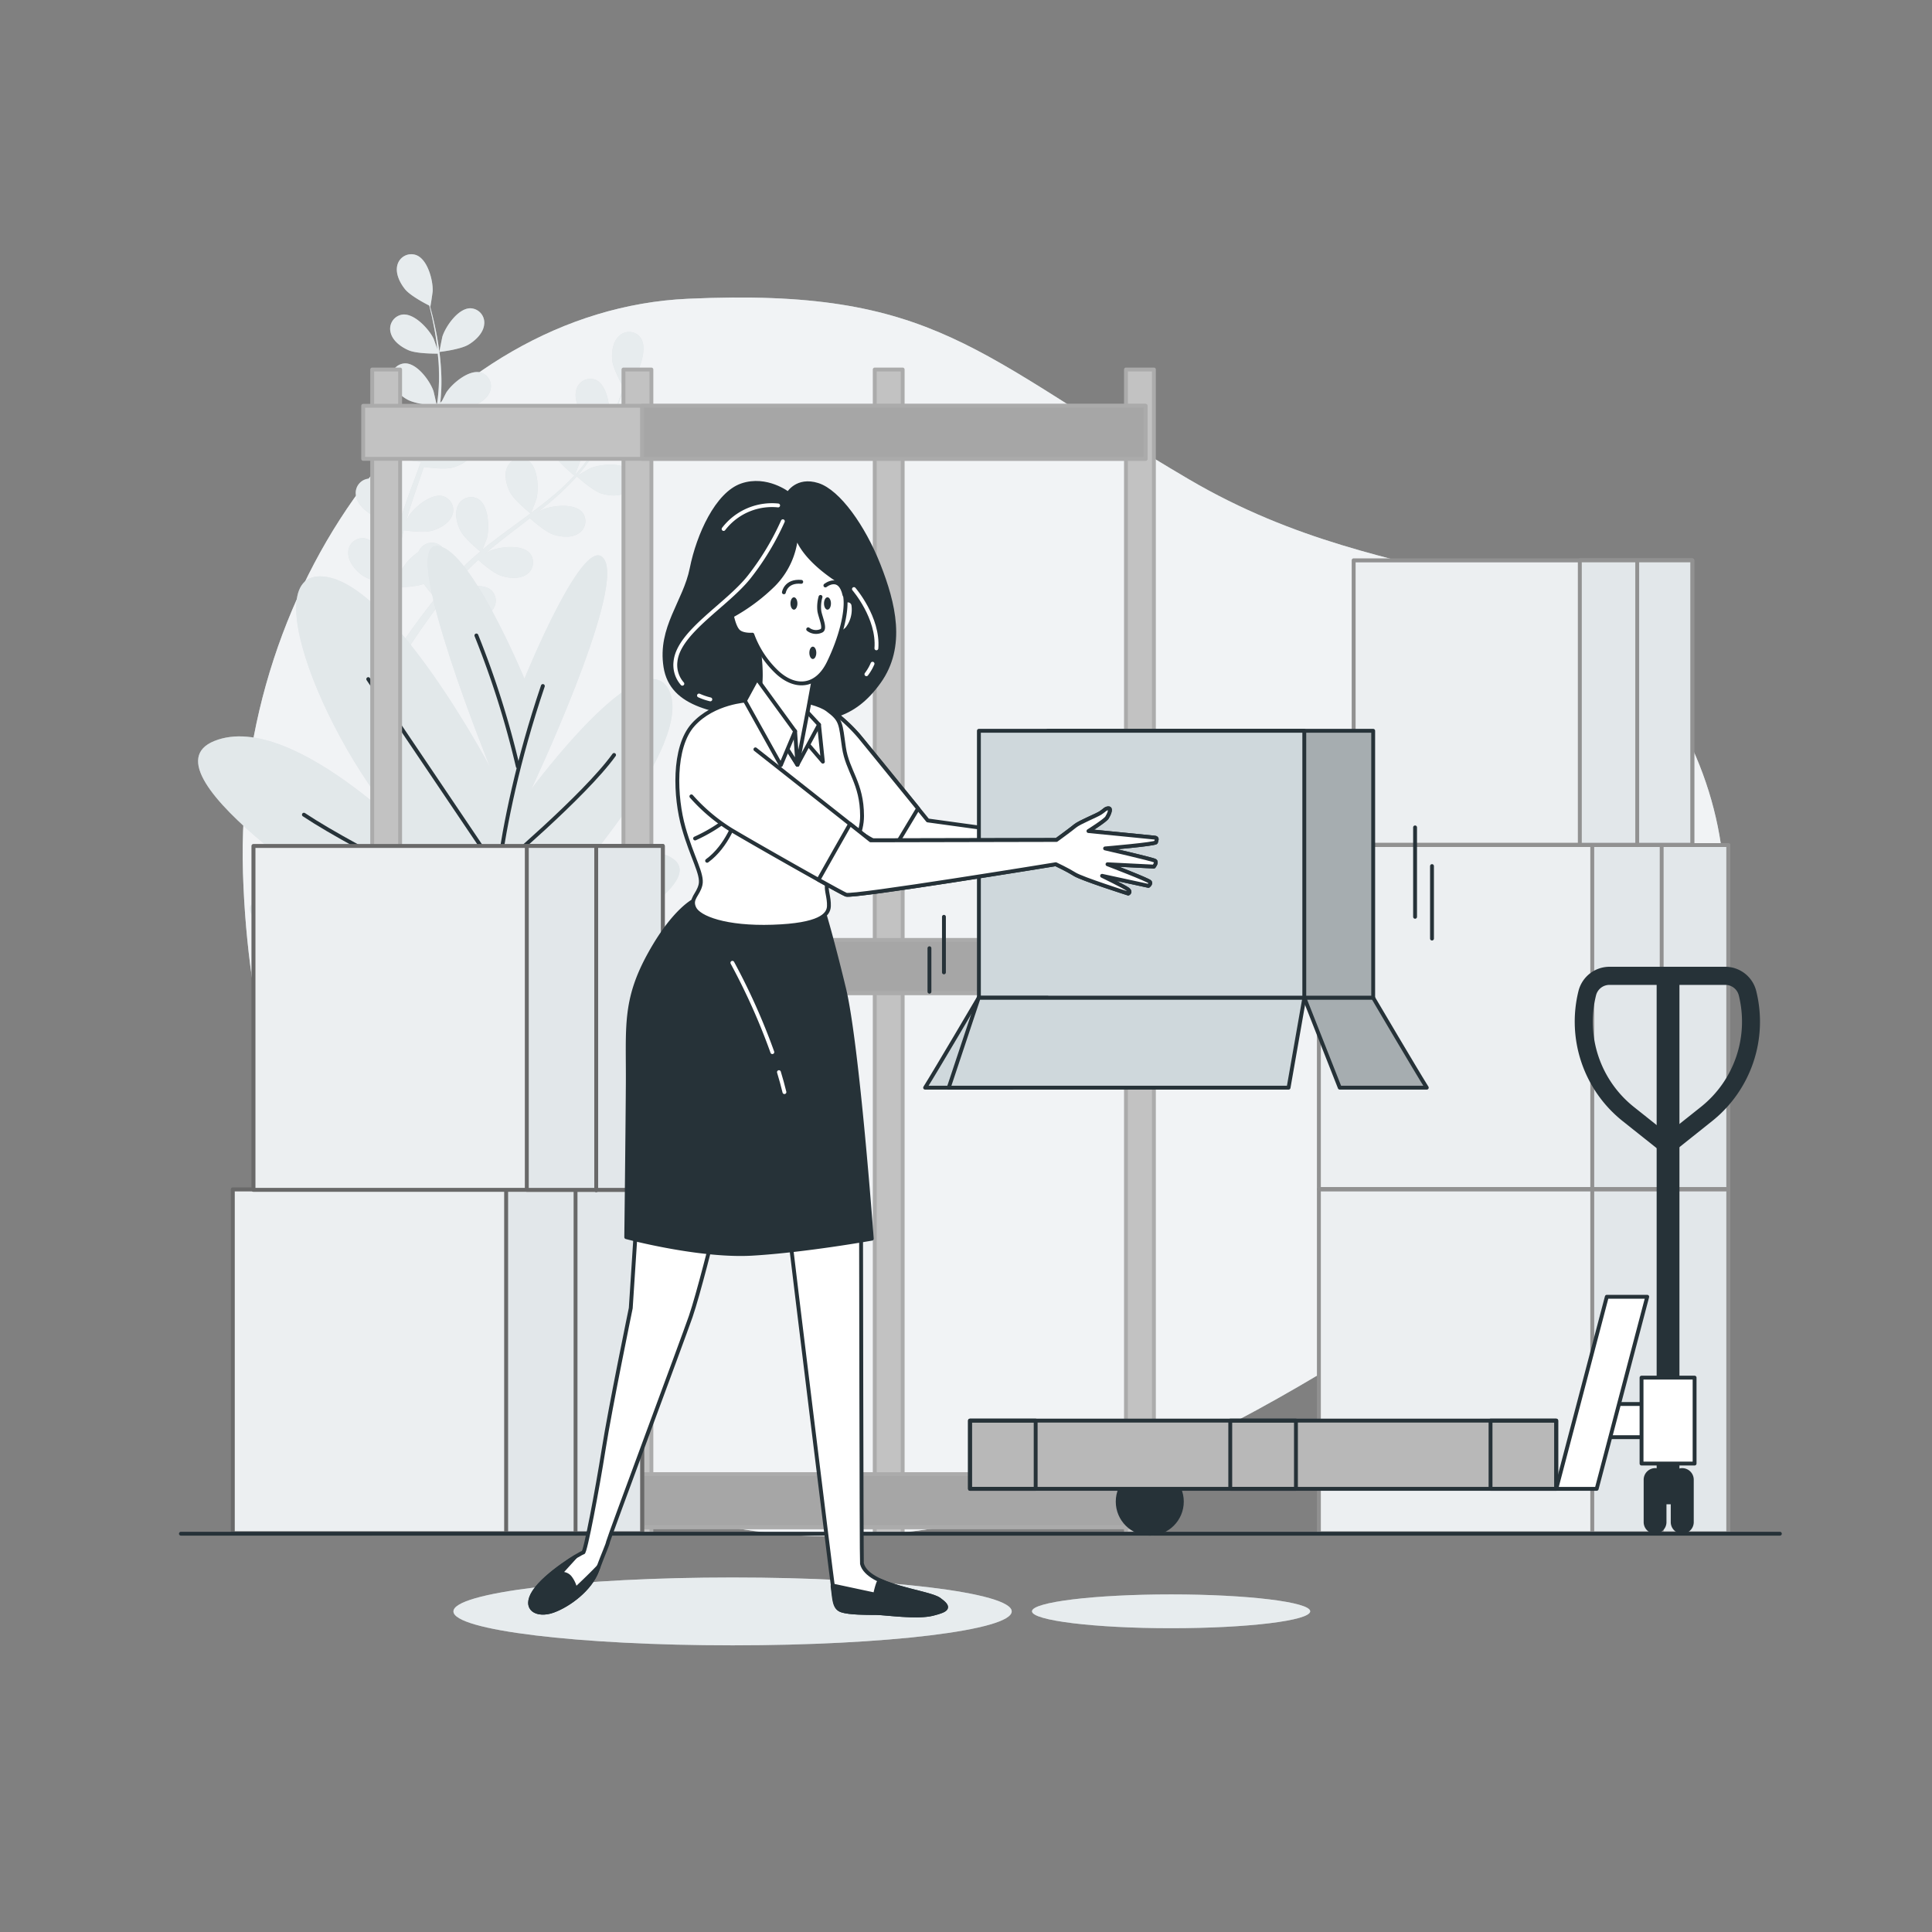 <svg xmlns="http://www.w3.org/2000/svg" xmlns:xlink="http://www.w3.org/1999/xlink" viewBox="0 0 500 500"><rect x="0" y="0" width="500" height="500" fill="#808080" stroke="none"/><defs><clipPath id="freepik--clip-path--inject-6"><rect x="60.23" y="307.8" width="105.96" height="89.01" style="fill:#CFD8DC;stroke:#696969;stroke-linecap:round;stroke-linejoin:round"></rect></clipPath><clipPath id="freepik--clip-path-2--inject-6"><rect x="130.98" y="307.8" width="35.21" height="89.01" style="fill:#CFD8DC;stroke:#696969;stroke-linecap:round;stroke-linejoin:round"></rect></clipPath><clipPath id="freepik--clip-path-3--inject-6"><rect x="65.58" y="218.93" width="105.96" height="89.01" style="fill:#CFD8DC;stroke:#696969;stroke-linecap:round;stroke-linejoin:round"></rect></clipPath><clipPath id="freepik--clip-path-4--inject-6"><rect x="136.33" y="218.93" width="35.21" height="89.01" style="fill:#CFD8DC;stroke:#696969;stroke-linecap:round;stroke-linejoin:round"></rect></clipPath><clipPath id="freepik--clip-path-5--inject-6"><rect x="341.32" y="307.8" width="105.96" height="89.01" style="fill:#CFD8DC;stroke:#919191;stroke-linecap:round;stroke-linejoin:round"></rect></clipPath><clipPath id="freepik--clip-path-6--inject-6"><rect x="412.07" y="307.8" width="35.21" height="89.01" style="fill:#CFD8DC;stroke:#919191;stroke-linecap:round;stroke-linejoin:round"></rect></clipPath><clipPath id="freepik--clip-path-7--inject-6"><rect x="341.32" y="218.7" width="105.96" height="89.01" style="fill:#CFD8DC;stroke:#919191;stroke-linecap:round;stroke-linejoin:round"></rect></clipPath><clipPath id="freepik--clip-path-8--inject-6"><rect x="412.07" y="218.7" width="35.21" height="89.01" style="fill:#CFD8DC;stroke:#919191;stroke-linecap:round;stroke-linejoin:round"></rect></clipPath><clipPath id="freepik--clip-path-9--inject-6"><rect x="350.32" y="145" width="87.65" height="73.63" style="fill:#CFD8DC;stroke:#919191;stroke-linecap:round;stroke-linejoin:round"></rect></clipPath><clipPath id="freepik--clip-path-10--inject-6"><rect x="408.85" y="145" width="29.12" height="73.63" style="fill:#CFD8DC;stroke:#919191;stroke-linecap:round;stroke-linejoin:round"></rect></clipPath><clipPath id="freepik--clip-path-11--inject-6"><rect x="251.03" y="367.65" width="151.73" height="17.66" style="fill:#fff;stroke:#263238;stroke-linecap:round;stroke-linejoin:round"></rect></clipPath><clipPath id="freepik--clip-path-12--inject-6"><rect x="271.17" y="189.13" width="84.21" height="69.1" style="fill:#CFD8DC;stroke:#263238;stroke-linecap:round;stroke-linejoin:round"></rect></clipPath><clipPath id="freepik--clip-path-13--inject-6"><path d="M369.25,281.49c-2.7-4.28-13.87-23.26-13.87-23.26H337.56l9.17,23.26Z" style="fill:#CFD8DC;stroke:#263238;stroke-linecap:round;stroke-linejoin:round"></path></clipPath></defs><g id="freepik--background-simple--inject-6"><path d="M101.17,344.29s40.41,51.17,109.47,53.25,130.82-41,181.77-74.52,67.67-89.68,42.23-136-71.6-30.45-127-63S242.31,74.4,178,77.32,60.54,148.92,62.88,225.86,101.17,344.29,101.17,344.29Z" style="fill:#CFD8DC"></path><path d="M101.17,344.29s40.41,51.17,109.47,53.25,130.82-41,181.77-74.52,67.67-89.68,42.23-136-71.6-30.45-127-63S242.31,74.4,178,77.32,60.54,148.92,62.88,225.86,101.17,344.29,101.17,344.29Z" style="fill:#fff;opacity:0.7"></path></g><g id="freepik--Plants--inject-6"><path d="M113.73,91.08c-.06,0,.7-3.73.77-4,.86-2.67,4.1-7.31,7.23-7.3A3.71,3.71,0,0,1,125.3,84c-.23,2.2-2.21,4.08-4,5.16C119.2,90.47,113.73,91.08,113.73,91.08Z" style="fill:#CFD8DC"></path><path d="M107.66,66c3,1.06,4.42,6.52,4.32,9.32,0,.24-.56,4-.61,4l-.06,0c.23.86.48,1.79.73,2.81.44,1.88.92,4,1.29,6.36a65.63,65.63,0,0,1,.84,7.64,48.28,48.28,0,0,1-.29,8.6.36.36,0,0,0,0,.1c.39-.83,1.55-3.13,1.65-3.29,1.54-2.34,5.88-6,8.91-5.13a3.7,3.7,0,0,1,2.32,5c-.8,2.06-3.2,3.35-5.21,3.92-2.27.65-7.33-.11-7.73-.18a65.43,65.43,0,0,1-1.86,8.57q-.7,2.46-1.52,4.91c.35-.71.68-1.34.73-1.42,1.54-2.35,5.89-6,8.91-5.13a3.7,3.7,0,0,1,2.32,5c-.8,2.06-3.2,3.35-5.21,3.92s-6.37,0-7.51-.15l-.63,1.88c-1,3-2.09,6-3,8.94-.33,1-.62,2.08-.91,3.12.32-.63.59-1.16.64-1.24,1.53-2.34,5.88-6,8.9-5.13a3.72,3.72,0,0,1,2.33,5c-.8,2.07-3.21,3.35-5.22,3.93s-5.94.07-7.3-.12c-.27,1.07-.53,2.14-.74,3.19-.13.73-.3,1.41-.39,2.14l-.3,2.15c-.14,1.37-.3,2.78-.4,4.12-.08.93-.14,1.82-.2,2.72.32-1,1-3.07,1-3.23a14.42,14.42,0,0,1,4.8-5.46,3.63,3.63,0,0,1,.41-.72,3.7,3.7,0,0,1,5.45-.85c2.38,2.05,1.78,7.67.69,10.25-.06.15-.95,1.72-1.52,2.71.43-.53.83-1.05,1.28-1.58.87-1.07,1.77-2.11,2.73-3.23l1.47-1.59c.48-.54,1.06-1,1.59-1.59,1.25-1.21,2.58-2.38,3.95-3.53-.93-.76-4.21-3.52-5.15-5.4s-1.61-4.51-.63-6.5a3.72,3.72,0,0,1,5.27-1.67c2.65,1.67,2.92,7.32,2.23,10,0,.17-.76,2.06-1.17,3.09.83-.68,1.65-1.36,2.51-2,2.48-1.91,5.05-3.78,7.6-5.65l2.33-1.72c-.33-.27-4.29-3.47-5.35-5.58-.93-1.87-1.61-4.51-.63-6.49a3.71,3.71,0,0,1,5.27-1.67c2.66,1.66,2.92,7.31,2.23,10-.05.2-1.08,2.92-1.37,3.6,1.7-1.27,3.39-2.55,5-3.89a64.65,64.65,0,0,0,6.2-5.77c-.15-.13-4.3-3.45-5.38-5.6-.94-1.87-1.61-4.52-.63-6.5a3.71,3.71,0,0,1,5.26-1.67c2.66,1.67,2.93,7.32,2.24,10,0,.18-.83,2.25-1.22,3.23l.15.1a48.44,48.44,0,0,0,5.09-6.84c.84-1.33,1.56-2.64,2.24-3.93-.84-.54-4.63-3.05-5.82-4.88s-2.09-4.31-1.34-6.39a3.71,3.71,0,0,1,5.05-2.24c2.83,1.37,3.71,7,3.32,9.73,0,.15-.4,1.66-.69,2.75.29-.59.61-1.19.88-1.76,1-2.13,1.85-4.15,2.55-6,.4-1,.73-1.95,1-2.83-.55-1-2.69-4.84-2.9-7s.13-4.78,1.76-6.28a3.71,3.71,0,0,1,5.51.34c1.88,2.51.09,7.88-1.53,10.16-.14.2-2.69,3-2.72,3l0-.06c-.28.85-.58,1.76-.94,2.74-.66,1.82-1.43,3.86-2.42,6a67.81,67.81,0,0,1-3.53,6.83,48.53,48.53,0,0,1-5,7l-.07.08c.78-.48,3-1.76,3.19-1.84,2.58-1.1,8.2-1.72,10.26.64a3.71,3.71,0,0,1-.82,5.46c-1.81,1.28-4.52,1-6.52.4-2.25-.72-6-4.14-6.34-4.42a65,65,0,0,1-6.28,6.12c-1.29,1.11-2.63,2.19-4,3.26.69-.4,1.31-.75,1.4-.79,2.57-1.1,8.19-1.72,10.25.64a3.7,3.7,0,0,1-.82,5.46c-1.8,1.28-4.52,1-6.51.4s-5.32-3.5-6.18-4.27c-.53.4-1,.81-1.57,1.22-2.51,1.92-5,3.83-7.45,5.79-.85.68-1.66,1.39-2.48,2.1l1.22-.68c2.57-1.1,8.19-1.73,10.25.63a3.72,3.72,0,0,1-.82,5.47c-1.8,1.28-4.52,1-6.51.39s-5-3.22-6-4.13c-.81.75-1.63,1.5-2.38,2.26-.51.53-1,1-1.5,1.57l-1.44,1.62c-.87,1.07-1.78,2.16-2.61,3.22-.58.73-1.12,1.44-1.66,2.16.83-.7,2.51-2,2.66-2.12,2.37-1.48,7.84-3,10.23-.92a3.71,3.71,0,0,1,0,5.52c-1.6,1.54-4.32,1.7-6.38,1.38-2.28-.36-6.4-3-6.91-3.38-.9,1.19-1.76,2.34-2.56,3.45-2.77,3.83-4.93,7.13-6.41,9.45l-.15.24-1.92-.93.3-.46c1.55-2.32,3.81-5.6,6.69-9.4.91-1.21,1.9-2.48,2.93-3.77a40.65,40.65,0,0,1-3-3.69c-2.21.87-6.79.9-7.39.9-.09,1.48-.17,2.93-.23,4.29-.2,4.72-.18,8.66-.13,11.42v.32l-2.11-1c0-2.74.11-6.44.39-10.82.09-1.5.22-3.11.37-4.76-.59-.15-5.36-1.37-7.16-2.81-1.63-1.31-3.35-3.42-3.29-5.64a3.71,3.71,0,0,1,4.08-3.72c3.11.4,5.72,5.42,6.23,8.17,0,.17.16,2,.22,3.1.07-.67.12-1.33.2-2,.13-1.37.31-2.73.5-4.2.11-.71.23-1.42.34-2.14s.3-1.46.45-2.2c.38-1.7.84-3.41,1.35-5.12-1.2-.12-5.45-.62-7.27-1.67s-3.84-2.87-4.11-5.07a3.71,3.71,0,0,1,3.47-4.3c3.13-.07,6.47,4.49,7.39,7.14.06.16.51,2.13.74,3.22.31-1,.61-2.05,1-3.08,1-3,2.13-5.93,3.23-8.9.34-.91.66-1.82,1-2.73-.43,0-5.5-.53-7.54-1.7-1.81-1-3.83-2.87-4.11-5.07a3.72,3.72,0,0,1,3.47-4.3c3.14-.07,6.48,4.49,7.4,7.14.07.2.71,3,.84,3.76.72-2,1.43-4,2-6a64.85,64.85,0,0,0,2-8.24c-.2,0-5.49-.5-7.58-1.7-1.82-1-3.84-2.87-4.11-5.07a3.7,3.7,0,0,1,3.47-4.29c3.13-.08,6.47,4.48,7.39,7.13.06.17.56,2.33.77,3.37h.17a47.81,47.81,0,0,0,.48-8.51c0-1.57-.15-3.06-.3-4.51-1,0-5.54,0-7.54-.87s-4.13-2.43-4.65-4.58a3.71,3.71,0,0,1,3-4.65c3.11-.43,6.93,3.75,8.14,6.27.06.14.58,1.61.93,2.69-.07-.66-.14-1.34-.23-2-.31-2.35-.75-4.48-1.15-6.37-.24-1.07-.47-2-.7-2.93-1-.5-4.92-2.56-6.26-4.22s-2.54-4.07-2-6.21A3.71,3.71,0,0,1,107.66,66Z" style="fill:#CFD8DC"></path><path d="M164.34,114.29c-2.45-.1-7.35-2.61-7.35-2.61s2.63-2.73,2.82-2.88c2.19-1.74,7.45-3.83,10.06-2.09a3.7,3.7,0,0,1,.65,5.48C169.12,113.9,166.43,114.38,164.34,114.29Z" style="fill:#CFD8DC"></path><g style="opacity:0.5"><path d="M113.73,91.08c-.06,0,.7-3.73.77-4,.86-2.67,4.1-7.31,7.23-7.3A3.71,3.71,0,0,1,125.3,84c-.23,2.2-2.21,4.08-4,5.16C119.2,90.47,113.73,91.08,113.73,91.08Z" style="fill:#fff"></path><path d="M107.66,66c3,1.06,4.42,6.52,4.32,9.32,0,.24-.56,4-.61,4l-.06,0c.23.86.48,1.79.73,2.81.44,1.88.92,4,1.29,6.36a65.63,65.63,0,0,1,.84,7.64,48.28,48.28,0,0,1-.29,8.6.36.36,0,0,0,0,.1c.39-.83,1.55-3.13,1.65-3.29,1.54-2.34,5.88-6,8.91-5.13a3.7,3.7,0,0,1,2.32,5c-.8,2.06-3.2,3.35-5.21,3.92-2.27.65-7.33-.11-7.73-.18a65.43,65.43,0,0,1-1.86,8.57q-.7,2.46-1.52,4.91c.35-.71.68-1.34.73-1.42,1.54-2.35,5.89-6,8.91-5.13a3.7,3.7,0,0,1,2.32,5c-.8,2.06-3.2,3.35-5.21,3.92s-6.37,0-7.51-.15l-.63,1.88c-1,3-2.09,6-3,8.94-.33,1-.62,2.08-.91,3.12.32-.63.59-1.16.64-1.24,1.53-2.34,5.88-6,8.9-5.13a3.72,3.72,0,0,1,2.33,5c-.8,2.07-3.21,3.35-5.22,3.93s-5.94.07-7.3-.12c-.27,1.07-.53,2.14-.74,3.19-.13.73-.3,1.41-.39,2.14l-.3,2.15c-.14,1.37-.3,2.78-.4,4.12-.08.93-.14,1.82-.2,2.72.32-1,1-3.07,1-3.23a14.42,14.42,0,0,1,4.8-5.46,3.63,3.63,0,0,1,.41-.72,3.7,3.7,0,0,1,5.45-.85c2.38,2.05,1.78,7.67.69,10.25-.06.15-.95,1.72-1.52,2.71.43-.53.83-1.05,1.28-1.58.87-1.07,1.77-2.11,2.73-3.23l1.47-1.59c.48-.54,1.06-1,1.59-1.59,1.25-1.21,2.58-2.38,3.95-3.53-.93-.76-4.21-3.52-5.15-5.4s-1.61-4.51-.63-6.5a3.72,3.72,0,0,1,5.27-1.67c2.65,1.67,2.92,7.32,2.23,10,0,.17-.76,2.06-1.17,3.09.83-.68,1.65-1.36,2.51-2,2.48-1.91,5.05-3.78,7.6-5.65l2.33-1.72c-.33-.27-4.29-3.47-5.35-5.58-.93-1.87-1.61-4.51-.63-6.49a3.71,3.71,0,0,1,5.27-1.67c2.66,1.66,2.92,7.31,2.23,10-.05.2-1.08,2.92-1.37,3.6,1.7-1.27,3.39-2.55,5-3.89a64.65,64.65,0,0,0,6.2-5.77c-.15-.13-4.3-3.45-5.38-5.6-.94-1.87-1.61-4.52-.63-6.5a3.71,3.71,0,0,1,5.26-1.67c2.66,1.67,2.93,7.32,2.24,10,0,.18-.83,2.25-1.22,3.23l.15.1a48.44,48.44,0,0,0,5.09-6.84c.84-1.33,1.56-2.64,2.24-3.93-.84-.54-4.63-3.05-5.82-4.88s-2.09-4.31-1.34-6.39a3.71,3.71,0,0,1,5.05-2.24c2.83,1.37,3.71,7,3.32,9.73,0,.15-.4,1.66-.69,2.75.29-.59.61-1.19.88-1.76,1-2.13,1.85-4.15,2.55-6,.4-1,.73-1.95,1-2.83-.55-1-2.69-4.84-2.9-7s.13-4.78,1.76-6.28a3.71,3.71,0,0,1,5.51.34c1.88,2.51.09,7.88-1.53,10.16-.14.2-2.69,3-2.72,3l0-.06c-.28.85-.58,1.76-.94,2.74-.66,1.82-1.43,3.86-2.42,6a67.81,67.81,0,0,1-3.53,6.83,48.53,48.53,0,0,1-5,7l-.07.08c.78-.48,3-1.76,3.19-1.84,2.58-1.1,8.2-1.72,10.26.64a3.71,3.71,0,0,1-.82,5.46c-1.81,1.28-4.52,1-6.52.4-2.25-.72-6-4.14-6.34-4.42a65,65,0,0,1-6.28,6.12c-1.29,1.11-2.63,2.19-4,3.26.69-.4,1.31-.75,1.4-.79,2.57-1.1,8.19-1.72,10.25.64a3.7,3.7,0,0,1-.82,5.46c-1.8,1.28-4.52,1-6.51.4s-5.32-3.5-6.18-4.27c-.53.4-1,.81-1.57,1.22-2.51,1.92-5,3.83-7.45,5.79-.85.68-1.66,1.39-2.48,2.1l1.22-.68c2.57-1.1,8.19-1.73,10.25.63a3.72,3.72,0,0,1-.82,5.47c-1.8,1.28-4.52,1-6.51.39s-5-3.22-6-4.13c-.81.75-1.63,1.5-2.38,2.26-.51.53-1,1-1.5,1.57l-1.44,1.62c-.87,1.07-1.78,2.16-2.61,3.22-.58.73-1.12,1.44-1.66,2.16.83-.7,2.51-2,2.66-2.12,2.37-1.48,7.84-3,10.23-.92a3.71,3.71,0,0,1,0,5.52c-1.6,1.54-4.32,1.7-6.38,1.38-2.28-.36-6.4-3-6.91-3.38-.9,1.19-1.76,2.34-2.56,3.45-2.77,3.83-4.93,7.13-6.41,9.45l-.15.24-1.92-.93.3-.46c1.55-2.32,3.81-5.6,6.69-9.4.91-1.21,1.9-2.48,2.93-3.77a40.65,40.65,0,0,1-3-3.69c-2.21.87-6.79.9-7.39.9-.09,1.48-.17,2.93-.23,4.29-.2,4.72-.18,8.66-.13,11.42v.32l-2.11-1c0-2.74.11-6.44.39-10.82.09-1.5.22-3.11.37-4.76-.59-.15-5.36-1.37-7.16-2.81-1.63-1.31-3.35-3.42-3.29-5.64a3.71,3.71,0,0,1,4.08-3.72c3.11.4,5.72,5.42,6.23,8.17,0,.17.16,2,.22,3.1.07-.67.12-1.33.2-2,.13-1.37.31-2.73.5-4.2.11-.71.23-1.42.34-2.14s.3-1.46.45-2.2c.38-1.7.84-3.41,1.35-5.12-1.2-.12-5.45-.62-7.27-1.67s-3.84-2.87-4.11-5.07a3.71,3.71,0,0,1,3.47-4.3c3.13-.07,6.47,4.49,7.39,7.14.06.16.51,2.13.74,3.22.31-1,.61-2.05,1-3.08,1-3,2.13-5.93,3.23-8.9.34-.91.66-1.82,1-2.73-.43,0-5.5-.53-7.54-1.7-1.81-1-3.83-2.87-4.11-5.07a3.72,3.72,0,0,1,3.47-4.3c3.14-.07,6.48,4.49,7.4,7.14.07.2.71,3,.84,3.76.72-2,1.43-4,2-6a64.85,64.85,0,0,0,2-8.24c-.2,0-5.49-.5-7.58-1.7-1.82-1-3.84-2.87-4.11-5.07a3.7,3.7,0,0,1,3.47-4.29c3.13-.08,6.47,4.48,7.39,7.13.06.17.56,2.33.77,3.37h.17a47.81,47.81,0,0,0,.48-8.51c0-1.57-.15-3.06-.3-4.51-1,0-5.54,0-7.54-.87s-4.13-2.43-4.65-4.58a3.71,3.71,0,0,1,3-4.65c3.11-.43,6.93,3.75,8.14,6.27.06.14.58,1.61.93,2.69-.07-.66-.14-1.34-.23-2-.31-2.35-.75-4.48-1.15-6.37-.24-1.07-.47-2-.7-2.93-1-.5-4.92-2.56-6.26-4.22s-2.54-4.07-2-6.21A3.71,3.71,0,0,1,107.66,66Z" style="fill:#fff"></path><path d="M164.34,114.29c-2.45-.1-7.35-2.61-7.35-2.61s2.63-2.73,2.82-2.88c2.19-1.74,7.45-3.83,10.06-2.09a3.7,3.7,0,0,1,.65,5.48C169.12,113.9,166.43,114.38,164.34,114.29Z" style="fill:#fff"></path></g><path d="M135.73,175.65s-14.87-35.84-23.19-34.28,14.27,57.14,14.27,57.14-26.16-49.35-44-49.35S89.35,203.7,112,221.88c0,0-35.68-38.44-56.49-30.13S97.08,239,97.08,239,60.81,227.59,65,236.43s15.46,10.38,15.46,10.38L90,248.89h52l8-3.11s33.3-16.63,24.38-23.38-28.54,7.79-28.54,7.79,33.89-37.4,27.35-51.42-35.68,25.45-35.68,25.45,23.79-50.39,19-59.22S135.73,175.65,135.73,175.65Z" style="fill:#CFD8DC"></path><path d="M135.73,175.65s-14.87-35.84-23.19-34.28,14.27,57.14,14.27,57.14-26.16-49.35-44-49.35S89.35,203.7,112,221.88c0,0-35.68-38.44-56.49-30.13S97.08,239,97.08,239,60.81,227.59,65,236.43s15.46,10.38,15.46,10.38L96,248.89h42l12-3.11s33.3-16.63,24.38-23.38-28.54,7.79-28.54,7.79,33.89-37.4,27.35-51.42-35.68,25.45-35.68,25.45,23.79-50.39,19-59.22S135.73,175.65,135.73,175.65Z" style="fill:#fff;opacity:0.4"></path><path d="M140.49,177.54c-13.08,38.65-13.08,66-13.08,66s15.46.6,31.51-11.3" style="fill:none;stroke:#263238;stroke-linecap:round;stroke-linejoin:round"></path><path d="M134,198.35a232.21,232.21,0,0,0-10.71-33.89" style="fill:none;stroke:#263238;stroke-linecap:round;stroke-linejoin:round"></path><path d="M95.3,175.75l33.29,49.36s22.6-19,30.33-29.73" style="fill:none;stroke:#263238;stroke-linecap:round;stroke-linejoin:round"></path><path d="M128,237s-35.08-16.65-49.35-26.16" style="fill:none;stroke:#263238;stroke-linecap:round;stroke-linejoin:round"></path></g><g id="freepik--Shelf--inject-6"><rect x="226.38" y="95.63" width="7.23" height="301.29" style="fill:#c2c2c2;stroke:#ababab;stroke-linecap:round;stroke-linejoin:round"></rect><rect x="96.32" y="95.63" width="7.23" height="301.29" style="fill:#c2c2c2;stroke:#ababab;stroke-linecap:round;stroke-linejoin:round"></rect><rect x="161.35" y="95.63" width="7.23" height="301.29" style="fill:#c2c2c2;stroke:#ababab;stroke-linecap:round;stroke-linejoin:round"></rect><rect x="291.4" y="95.63" width="7.23" height="301.29" style="fill:#c2c2c2;stroke:#ababab;stroke-linecap:round;stroke-linejoin:round"></rect><rect x="93.99" y="105.02" width="202.47" height="13.73" style="fill:#c2c2c2;stroke:#ababab;stroke-linecap:round;stroke-linejoin:round"></rect><rect x="166.16" y="105.02" width="130.3" height="13.73" style="fill:#a6a6a6;stroke:#ababab;stroke-linecap:round;stroke-linejoin:round"></rect><rect x="93.99" y="243.27" width="202.47" height="13.73" style="fill:#c2c2c2;stroke:#ababab;stroke-linecap:round;stroke-linejoin:round"></rect><rect x="166.16" y="243.27" width="130.3" height="13.73" style="fill:#a6a6a6;stroke:#ababab;stroke-linecap:round;stroke-linejoin:round"></rect><rect x="93.99" y="381.51" width="202.47" height="13.73" style="fill:#c2c2c2;stroke:#ababab;stroke-linecap:round;stroke-linejoin:round"></rect><rect x="166.16" y="381.51" width="130.3" height="13.73" style="fill:#a6a6a6;stroke:#ababab;stroke-linecap:round;stroke-linejoin:round"></rect></g><g id="freepik--Boxes--inject-6"><rect x="60.23" y="307.8" width="105.96" height="89.01" style="fill:#CFD8DC"></rect><g style="clip-path:url(#freepik--clip-path--inject-6)"><rect x="60.23" y="307.8" width="105.96" height="89.01" style="fill:#fff;stroke:#696969;stroke-linecap:round;stroke-linejoin:round;opacity:0.6"></rect></g><rect x="60.23" y="307.8" width="105.96" height="89.01" style="fill:none;stroke:#696969;stroke-linecap:round;stroke-linejoin:round"></rect><rect x="130.98" y="307.8" width="35.21" height="89.01" style="fill:#CFD8DC"></rect><g style="clip-path:url(#freepik--clip-path-2--inject-6)"><rect x="130.98" y="307.8" width="35.21" height="89.01" style="fill:#fff;stroke:#696969;stroke-linecap:round;stroke-linejoin:round;opacity:0.39"></rect></g><rect x="130.98" y="307.8" width="35.21" height="89.01" style="fill:none;stroke:#696969;stroke-linecap:round;stroke-linejoin:round"></rect><line x1="148.95" y1="308.04" x2="148.95" y2="396.92" style="fill:none;stroke:#696969;stroke-linecap:round;stroke-linejoin:round"></line><rect x="65.58" y="218.93" width="105.96" height="89.01" style="fill:#CFD8DC"></rect><g style="clip-path:url(#freepik--clip-path-3--inject-6)"><rect x="65.58" y="218.93" width="105.96" height="89.01" style="fill:#fff;stroke:#696969;stroke-linecap:round;stroke-linejoin:round;opacity:0.6"></rect></g><rect x="65.58" y="218.93" width="105.96" height="89.01" style="fill:none;stroke:#696969;stroke-linecap:round;stroke-linejoin:round"></rect><rect x="136.33" y="218.93" width="35.21" height="89.01" style="fill:#CFD8DC"></rect><g style="clip-path:url(#freepik--clip-path-4--inject-6)"><rect x="136.33" y="218.93" width="35.21" height="89.01" style="fill:#fff;stroke:#696969;stroke-linecap:round;stroke-linejoin:round;opacity:0.39"></rect></g><rect x="136.33" y="218.93" width="35.21" height="89.01" style="fill:none;stroke:#696969;stroke-linecap:round;stroke-linejoin:round"></rect><line x1="154.3" y1="219.17" x2="154.3" y2="308.05" style="fill:none;stroke:#696969;stroke-linecap:round;stroke-linejoin:round"></line><rect x="341.32" y="307.8" width="105.96" height="89.01" style="fill:#CFD8DC"></rect><g style="clip-path:url(#freepik--clip-path-5--inject-6)"><rect x="341.32" y="307.8" width="105.96" height="89.01" style="fill:#fff;stroke:#919191;stroke-linecap:round;stroke-linejoin:round;opacity:0.6"></rect></g><rect x="341.32" y="307.8" width="105.96" height="89.01" style="fill:none;stroke:#919191;stroke-linecap:round;stroke-linejoin:round"></rect><rect x="412.07" y="307.8" width="35.21" height="89.01" style="fill:#CFD8DC"></rect><g style="clip-path:url(#freepik--clip-path-6--inject-6)"><rect x="412.07" y="307.8" width="35.21" height="89.01" style="fill:#fff;stroke:#919191;stroke-linecap:round;stroke-linejoin:round;opacity:0.39"></rect></g><rect x="412.07" y="307.8" width="35.21" height="89.01" style="fill:none;stroke:#919191;stroke-linecap:round;stroke-linejoin:round"></rect><line x1="430.04" y1="308.04" x2="430.04" y2="396.92" style="fill:none;stroke:#919191;stroke-linecap:round;stroke-linejoin:round"></line><rect x="341.32" y="218.7" width="105.96" height="89.01" style="fill:#CFD8DC"></rect><g style="clip-path:url(#freepik--clip-path-7--inject-6)"><rect x="341.32" y="218.7" width="105.96" height="89.01" style="fill:#fff;stroke:#919191;stroke-linecap:round;stroke-linejoin:round;opacity:0.6"></rect></g><rect x="341.32" y="218.7" width="105.96" height="89.01" style="fill:none;stroke:#919191;stroke-linecap:round;stroke-linejoin:round"></rect><rect x="412.07" y="218.7" width="35.21" height="89.01" style="fill:#CFD8DC"></rect><g style="clip-path:url(#freepik--clip-path-8--inject-6)"><rect x="412.07" y="218.7" width="35.21" height="89.01" style="fill:#fff;stroke:#919191;stroke-linecap:round;stroke-linejoin:round;opacity:0.39"></rect></g><rect x="412.07" y="218.7" width="35.21" height="89.01" style="fill:none;stroke:#919191;stroke-linecap:round;stroke-linejoin:round"></rect><line x1="430.04" y1="218.94" x2="430.04" y2="307.82" style="fill:none;stroke:#919191;stroke-linecap:round;stroke-linejoin:round"></line><rect x="350.32" y="145" width="87.65" height="73.63" style="fill:#CFD8DC"></rect><g style="clip-path:url(#freepik--clip-path-9--inject-6)"><rect x="350.32" y="145" width="87.65" height="73.63" style="fill:#fff;stroke:#919191;stroke-linecap:round;stroke-linejoin:round;opacity:0.6"></rect></g><rect x="350.32" y="145" width="87.65" height="73.63" style="fill:none;stroke:#919191;stroke-linecap:round;stroke-linejoin:round"></rect><rect x="408.85" y="145" width="29.12" height="73.63" style="fill:#CFD8DC"></rect><g style="clip-path:url(#freepik--clip-path-10--inject-6)"><rect x="408.85" y="145" width="29.12" height="73.63" style="fill:#fff;stroke:#919191;stroke-linecap:round;stroke-linejoin:round;opacity:0.39"></rect></g><rect x="408.85" y="145" width="29.12" height="73.63" style="fill:none;stroke:#919191;stroke-linecap:round;stroke-linejoin:round"></rect><line x1="423.71" y1="145.2" x2="423.71" y2="218.72" style="fill:none;stroke:#919191;stroke-linecap:round;stroke-linejoin:round"></line></g><g id="freepik--hand-truck--inject-6"><rect x="413.03" y="363.35" width="13.73" height="8.59" style="fill:#fff;stroke:#263238;stroke-linecap:round;stroke-linejoin:round"></rect><circle cx="297.56" cy="388.62" r="8.3" style="fill:#263238;stroke:#263238;stroke-linecap:round;stroke-linejoin:round"></circle><rect x="429.24" y="251.24" width="4.9" height="137.57" style="fill:#263238;stroke:#263238;stroke-linecap:round;stroke-linejoin:round"></rect><path d="M431.53,299.36l-11.59-9.22a32.91,32.91,0,0,1-11.43-33.67,8.28,8.28,0,0,1,8-6.27h30a8.26,8.26,0,0,1,8,6.27h0a32.9,32.9,0,0,1-11.42,33.67Zm-15-44.47a3.57,3.57,0,0,0-3.48,2.72,28.18,28.18,0,0,0,9.79,28.86l8.67,6.9,8.68-6.9A28.2,28.2,0,0,0,450,257.61h0a3.58,3.58,0,0,0-3.48-2.72Z" style="fill:#263238"></path><rect x="251.03" y="367.65" width="151.73" height="17.66" style="fill:#fff"></rect><g style="clip-path:url(#freepik--clip-path-11--inject-6)"><rect x="251.03" y="367.65" width="151.73" height="17.66" style="stroke:#263238;stroke-linecap:round;stroke-linejoin:round;opacity:0.28"></rect></g><rect x="251.03" y="367.65" width="151.73" height="17.66" style="fill:none;stroke:#263238;stroke-linecap:round;stroke-linejoin:round"></rect><rect x="251.03" y="367.65" width="17" height="17.66" style="fill:none;stroke:#263238;stroke-linecap:round;stroke-linejoin:round"></rect><rect x="385.75" y="367.65" width="17" height="17.66" style="fill:none;stroke:#263238;stroke-linecap:round;stroke-linejoin:round"></rect><rect x="318.39" y="367.65" width="17" height="17.66" style="fill:none;stroke:#263238;stroke-linecap:round;stroke-linejoin:round"></rect><polygon points="402.76 385.31 413.22 385.31 426.3 335.6 415.84 335.6 402.76 385.31" style="fill:#fff;stroke:#263238;stroke-linecap:round;stroke-linejoin:round"></polygon><rect x="424.83" y="356.53" width="13.73" height="22.24" style="fill:#fff;stroke:#263238;stroke-linecap:round;stroke-linejoin:round"></rect><path d="M428.33,396.92h0a3,3,0,0,1-2.95-2.95V382.9a3,3,0,0,1,2.95-2.95h0a3,3,0,0,1,2.95,2.95V394A3,3,0,0,1,428.33,396.92Z" style="fill:#263238"></path><path d="M435.34,396.92h0a3,3,0,0,1-2.95-2.95V382.9a3,3,0,0,1,2.95-2.95h0a3,3,0,0,1,3,2.95V394A3,3,0,0,1,435.34,396.92Z" style="fill:#263238"></path></g><g id="freepik--Floor--inject-6"><line x1="46.82" y1="396.92" x2="460.63" y2="396.92" style="fill:none;stroke:#263238;stroke-linecap:round;stroke-linejoin:round"></line></g><g id="freepik--Character--inject-6"><ellipse cx="189.59" cy="417.03" rx="72.24" ry="8.78" style="fill:#CFD8DC"></ellipse><ellipse cx="189.59" cy="417.03" rx="72.24" ry="8.78" style="fill:#fff;opacity:0.5"></ellipse><path d="M339.08,417c0,2.42-16.13,4.38-36,4.38s-36-2-36-4.38,16.12-4.37,36-4.37S339.08,414.62,339.08,417Z" style="fill:#CFD8DC"></path><path d="M339.08,417c0,2.42-16.13,4.38-36,4.38s-36-2-36-4.38,16.12-4.37,36-4.37S339.08,414.62,339.08,417Z" style="fill:#fff;opacity:0.5"></path><path d="M204,127.79s-5.59-4.39-12-2.2-11.27,12.87-13,21.55-8.38,15.26-6.78,25.44,13.17,11.77,27.14,13.27,21.55-.2,28.13-9.38,3.79-20.35-.1-30.23-10.37-19.05-15.76-20.75S204,127.79,204,127.79Z" style="fill:#263238;stroke:#263238;stroke-linecap:round;stroke-linejoin:round"></path><path d="M180.9,180a16.55,16.55,0,0,0,2.93,1" style="fill:none;stroke:#fff;stroke-linecap:round;stroke-linejoin:round"></path><path d="M202.6,134.9A68.93,68.93,0,0,1,194,149.18c-5.72,7.35-18.37,14.29-19.18,22a7.35,7.35,0,0,0,1.77,5.77" style="fill:none;stroke:#fff;stroke-linecap:round;stroke-linejoin:round"></path><path d="M225.81,171.77a12.86,12.86,0,0,1-1.58,2.72" style="fill:none;stroke:#fff;stroke-linecap:round;stroke-linejoin:round"></path><path d="M221,152.45s6.43,7.42,5.81,15.34" style="fill:none;stroke:#fff;stroke-linecap:round;stroke-linejoin:round"></path><path d="M201.38,130.81a15.77,15.77,0,0,0-13.47,5.31c-.23.26-.44.52-.64.78" style="fill:none;stroke:#fff;stroke-linecap:round;stroke-linejoin:round"></path><path d="M164.49,319.3l-1.25,19.24s-5.32,25.81-7,36.45-4.76,26.82-5.32,26.82-9.74,5.55-12.68,10.08.79,6.45,4.87,5,9.62-5.55,11.43-10.42,2.71-6.68,2.83-7.47,19.47-52.74,21.39-58.29,6-21.85,6-21.85l9.51-32.26s10.18,33.17,10.3,34.64,10.52,86.25,11,89.42.34,5.43,2.26,6.11,6.45.68,8.83.68,10.64,1.25,14.71.23,4.53-1.7,1.7-3.74-18.55-3.34-20-9.28c-.12-.45-.23-87.72-.23-87.72s-1.36-28.86-3.62-37h-52.3Z" style="fill:#fff;stroke:#263238;stroke-linecap:round;stroke-linejoin:round"></path><path d="M143.1,416.87c4.07-1.48,9.62-5.55,11.43-10.42l.38-1c-2.31,2.46-6,5.88-6,5.88a7.3,7.3,0,0,0-1.47-3.17,2.65,2.65,0,0,0-2.61-.79l4-4.4c-3,1.86-8.4,5.66-10.52,8.93C135.28,416.41,139,418.34,143.1,416.87Z" style="fill:#263238;stroke:#263238;stroke-linecap:round;stroke-linejoin:round"></path><path d="M243,413.92c-1.94-1.39-9.91-2.44-15.23-4.87a1.8,1.8,0,0,0-.5.69,20,20,0,0,0-.79,2.94l-11-2.35,0,.31c.45,3.17.34,5.43,2.26,6.11s6.45.68,8.83.68,10.64,1.25,14.71.23S245.87,416,243,413.92Z" style="fill:#263238;stroke:#263238;stroke-linecap:round;stroke-linejoin:round"></path><path d="M179.73,233s-5.19,2.39-11.47,13.67c-6.87,12.31-5.69,19.15-5.79,34s-.4,39.5-.4,39.5,19,5.09,32.63,4.29,30.92-3.89,30.92-3.89-3.69-50.28-7.18-64.74-5.59-21-5.59-21a82.83,82.83,0,0,1-20.35.3C180.93,234,179.73,233,179.73,233Z" style="fill:#263238;stroke:#263238;stroke-linecap:round;stroke-linejoin:round"></path><path d="M201.59,277.47c.52,1.71,1,3.44,1.42,5.17" style="fill:none;stroke:#fff;stroke-linecap:round;stroke-linejoin:round"></path><path d="M189.54,249.17a166.59,166.59,0,0,1,10.34,23.12" style="fill:none;stroke:#fff;stroke-linecap:round;stroke-linejoin:round"></path><path d="M307.12,223.44c-.6-.4-10.43-1.94-10.43-1.94l-1.92-.79s11.9.95,12,.45.5-1.1-.3-1.2-16.11-3.21-16.11-3.21,3.89-3.68,4.39-4.48,1.19-2.4.39-2.4-1,.5-2.09,1.2-5.39,2.4-6.59,3.39-4.78,3.59-4.78,3.59l-41.58-5.72s-14.6-18-17.77-21.84a41.47,41.47,0,0,0-7.47-6.8c-3.06-1.35-3,.91-3,.91L218.25,213s16.53,9.85,17.55,9.85,45.68,1.48,45.68,1.48,3,1.4,4.88,2.59,13.87,5,13.87,5,.8-.4-.1-1.1-6.68-3.49-6.68-3.49l12,2.6s.7-.5.4-1-11-4.59-11-4.59l12,.6S307.71,223.84,307.12,223.44Z" style="fill:#fff;stroke:#263238;stroke-linecap:round;stroke-linejoin:round"></path><path d="M237.59,209.24c-4.31-5.31-12.92-15.91-15.26-18.75a41.47,41.47,0,0,0-7.47-6.8c-3.06-1.35-3,.91-3,.91L218.25,213s7.46,4.44,12.66,7.36Z" style="fill:#fff;stroke:#263238;stroke-linecap:round;stroke-linejoin:round"></path><path d="M193.4,181.26s-8.68.4-14,6.29-4.69,18.85-2.49,26.63,5,12.07,4.39,14.77-2.79,3.59-1.6,6.08,8.08,5.19,20.25,4.79,14.47-3,14.57-5.28-.8-4.19-.5-5.59,9.08-9.18,9.08-17.76-3.79-11.57-4.69-17.76-.6-7.08-4.29-9.78S198.29,179.56,193.4,181.26Z" style="fill:#fff;stroke:#263238;stroke-linecap:round;stroke-linejoin:round"></path><path d="M189.46,211a41.42,41.42,0,0,1-9.57,6" style="fill:none;stroke:#263238;stroke-linecap:round;stroke-linejoin:round"></path><path d="M190.42,212s-2.15,6.94-7.42,10.77" style="fill:none;stroke:#263238;stroke-linecap:round;stroke-linejoin:round"></path><polygon points="211.96 187.54 212.96 197.12 208.76 192.23 211.96 187.54" style="fill:#fff;stroke:#263238;stroke-linecap:round;stroke-linejoin:round"></polygon><polygon points="206.37 197.92 211.96 187.54 206.87 182.06 206.37 197.92" style="fill:#fff;stroke:#263238;stroke-linecap:round;stroke-linejoin:round"></polygon><path d="M195.6,164.3a42.56,42.56,0,0,1,1.29,10.58,39,39,0,0,1-.7,6.88l10.18,16.16,2.89-15,1.9-10.38S199.59,171.88,195.6,164.3Z" style="fill:#fff;stroke:#263238;stroke-linecap:round;stroke-linejoin:round"></path><polygon points="205.77 189.24 206.37 197.92 203.38 193.23 205.77 189.24" style="fill:#fff;stroke:#263238;stroke-linecap:round;stroke-linejoin:round"></polygon><polygon points="192.8 181.36 202.08 198.02 205.77 189.24 195.9 175.67 192.8 181.36" style="fill:#fff;stroke:#263238;stroke-linecap:round;stroke-linejoin:round"></polygon><rect x="271.17" y="189.13" width="84.21" height="69.1" style="fill:#CFD8DC"></rect><g style="clip-path:url(#freepik--clip-path-12--inject-6)"><rect x="271.17" y="189.13" width="84.21" height="69.1" style="opacity:0.2"></rect></g><rect x="271.17" y="189.13" width="84.21" height="69.1" style="fill:none;stroke:#263238;stroke-linecap:round;stroke-linejoin:round"></rect><rect x="253.34" y="189.13" width="84.21" height="69.1" style="fill:#CFD8DC;stroke:#263238;stroke-linecap:round;stroke-linejoin:round"></rect><path d="M369.25,281.49c-2.7-4.28-13.87-23.26-13.87-23.26H337.56l9.17,23.26Z" style="fill:#CFD8DC"></path><g style="clip-path:url(#freepik--clip-path-13--inject-6)"><path d="M369.25,281.49c-2.7-4.28-13.87-23.26-13.87-23.26H337.56l9.17,23.26Z" style="opacity:0.2"></path></g><path d="M369.25,281.49c-2.7-4.28-13.87-23.26-13.87-23.26H337.56l9.17,23.26Z" style="fill:none;stroke:#263238;stroke-linecap:round;stroke-linejoin:round"></path><path d="M239.42,281.49c2.7-4.28,13.86-23.26,13.86-23.26h17.83l-9.17,23.26Z" style="fill:#CFD8DC;stroke:#263238;stroke-linecap:round;stroke-linejoin:round"></path><polygon points="253.28 258.23 245.53 281.49 333.48 281.49 337.56 258.23 253.28 258.23" style="fill:#CFD8DC;stroke:#263238;stroke-linecap:round;stroke-linejoin:round"></polygon><line x1="366.22" y1="214.13" x2="366.22" y2="237.27" style="fill:none;stroke:#263238;stroke-linecap:round;stroke-linejoin:round"></line><line x1="370.6" y1="224.14" x2="370.6" y2="242.9" style="fill:none;stroke:#263238;stroke-linecap:round;stroke-linejoin:round"></line><line x1="244.29" y1="237.27" x2="244.29" y2="251.65" style="fill:none;stroke:#263238;stroke-linecap:round;stroke-linejoin:round"></line><line x1="240.54" y1="245.4" x2="240.54" y2="256.65" style="fill:none;stroke:#263238;stroke-linecap:round;stroke-linejoin:round"></line><path d="M178.93,206.1a46.15,46.15,0,0,0,10.28,8.68c6,3.59,28,16.06,29.73,16.76s54.27-7.88,54.27-7.88,3,1.4,4.89,2.59,13.87,5,13.87,5,.8-.4-.1-1.09-6.68-3.5-6.68-3.5l12,2.6s.7-.5.4-1-11-4.59-11-4.59l12,.6s.9-1.1.3-1.5S286,219.57,286,219.57s13.07-1.1,13.17-1.6.5-1.09-.3-1.19-17.16-1.7-17.16-1.7,4.29-2.69,4.79-3.49,1.2-2.4.4-2.4-1,.5-2.09,1.2-5.39,2.4-6.59,3.39-4.79,3.6-4.79,3.6l-48.08.1L195.5,193.93" style="fill:#fff;stroke:#263238;stroke-linecap:round;stroke-linejoin:round"></path><path d="M298.85,216.78c-.79-.1-17.16-1.7-17.16-1.7s4.29-2.69,4.79-3.49,1.2-2.4.4-2.4-1,.5-2.09,1.2-5.39,2.4-6.59,3.39-4.79,3.6-4.79,3.6l-48.08.1L220,213.25c-2,3.51-5.74,10.09-8.17,14.43,3.74,2.08,6.57,3.63,7.14,3.86,1.7.7,54.27-7.88,54.27-7.88s3,1.4,4.89,2.59,13.87,5,13.87,5,.8-.4-.1-1.09-6.68-3.5-6.68-3.5l12,2.6s.7-.5.4-1-11-4.59-11-4.59l12,.6s.9-1.1.3-1.5S286,219.57,286,219.57s13.07-1.1,13.17-1.6S299.65,216.88,298.85,216.78Z" style="fill:#fff;stroke:#263238;stroke-linecap:round;stroke-linejoin:round"></path><path d="M218.34,155.92a1.43,1.43,0,0,1,2.5.6,8.08,8.08,0,0,1-1.6,6.18c-1.1,1.1-2.1,1.4-2.1,0A63.83,63.83,0,0,1,218.34,155.92Z" style="fill:#fff;stroke:#263238;stroke-linecap:round;stroke-linejoin:round"></path><path d="M206.06,138.44a20.41,20.41,0,0,1-5.87,12.91,48.85,48.85,0,0,1-10.76,8s.58,3.13,1.76,4.11,3.52.79,3.52.79a25.37,25.37,0,0,0,6.46,9.78c4.69,4.3,10.17,3.91,13.3-2.54s4.7-12.92,4.31-16.64l-.39-3.72S208.21,145.48,206.06,138.44Z" style="fill:#fff;stroke:#263238;stroke-linecap:round;stroke-linejoin:round"></path><ellipse cx="205.47" cy="156.18" rx="0.9" ry="1.6" style="fill:#263238"></ellipse><ellipse cx="210.36" cy="168.95" rx="0.9" ry="1.6" style="fill:#263238"></ellipse><ellipse cx="214.15" cy="156.18" rx="0.9" ry="1.6" style="fill:#263238"></ellipse><path d="M212.35,154.48a9.4,9.4,0,0,0-.3,3.69c.3,1.7,1.7,4.59.5,5.09a3.29,3.29,0,0,1-3.39-.4" style="fill:none;stroke:#263238;stroke-linecap:round;stroke-linejoin:round"></path><path d="M202.87,153.29s.48-3.06,4.49-2.71" style="fill:none;stroke:#263238;stroke-linecap:round;stroke-linejoin:round"></path><path d="M213.61,151.52s3.74-3,4.95,2.49" style="fill:none;stroke:#263238;stroke-linecap:round;stroke-linejoin:round"></path></g></svg>